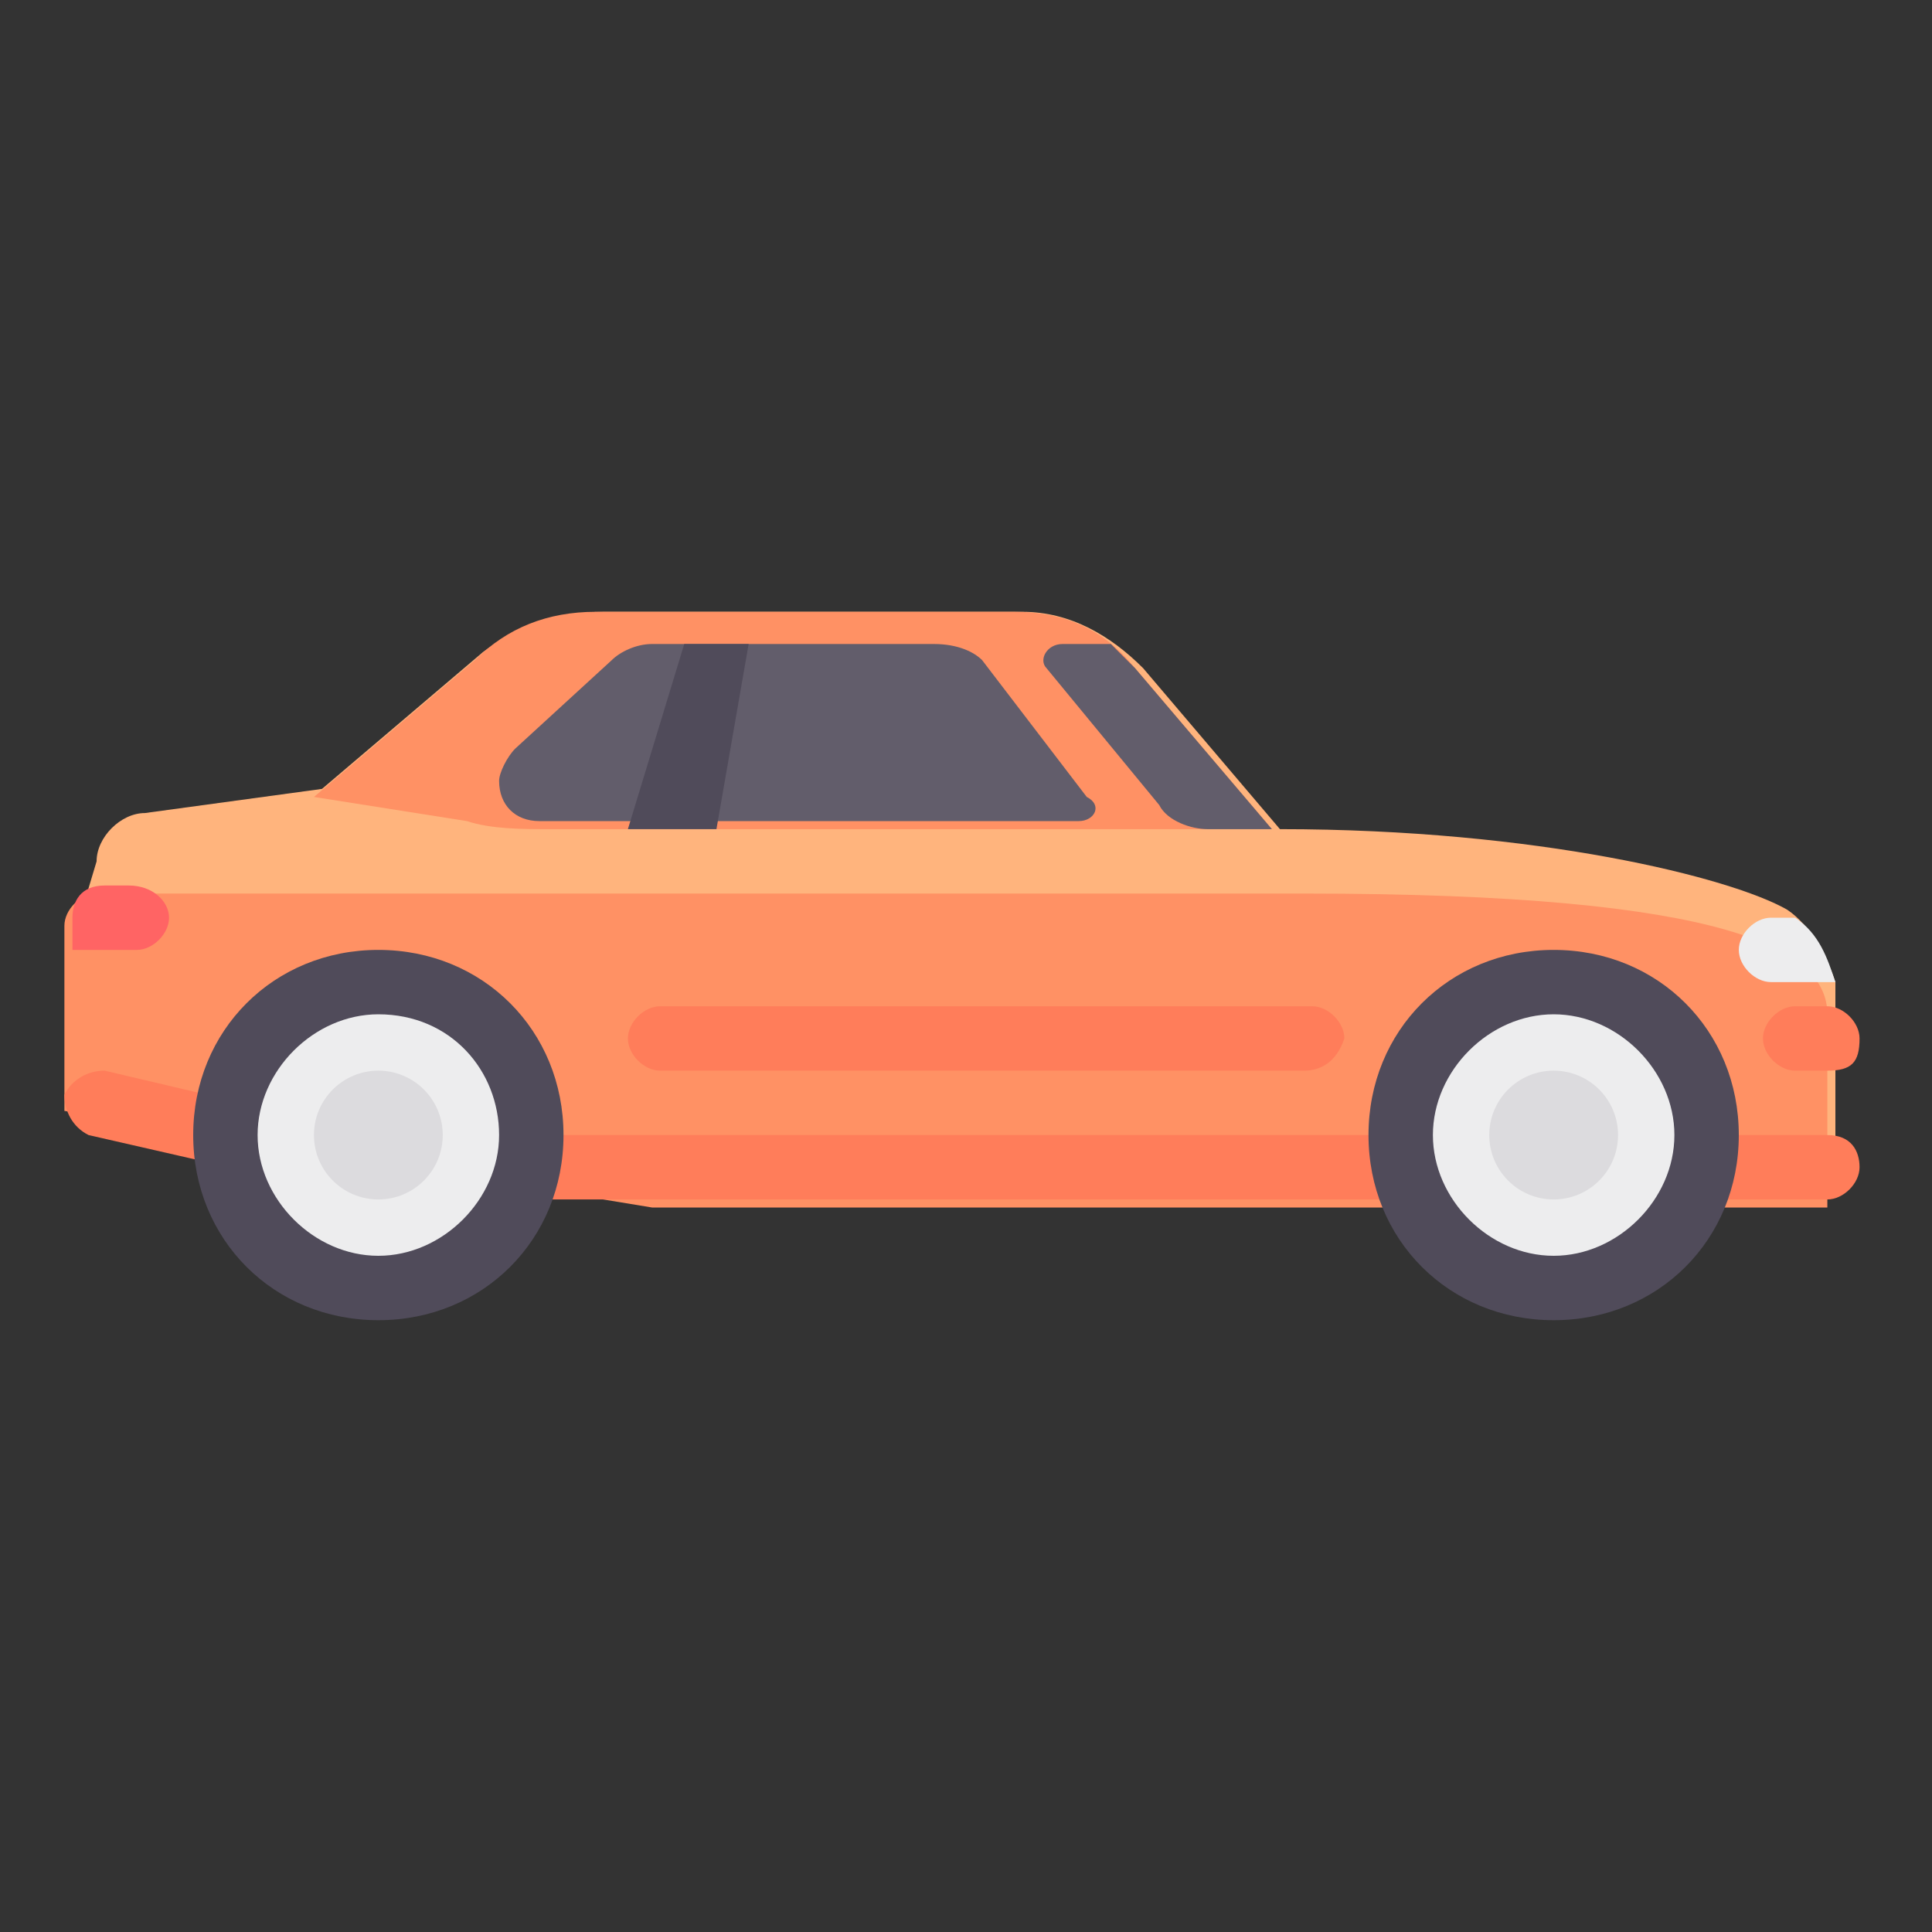 <?xml version="1.0" encoding="utf-8"?>
<!-- Generator: Adobe Illustrator 19.2.0, SVG Export Plug-In . SVG Version: 6.00 Build 0)  -->
<svg version="1.1" id="Layer_1" xmlns="http://www.w3.org/2000/svg" xmlns:xlink="http://www.w3.org/1999/xlink" x="0px" y="0px"
	 viewBox="0 0 24 24" enable-background="new 0 0 24 24" xml:space="preserve">
<rect x="0" y="0" width="24" height="24" fill="#333333" stroke="none"/>
<path fill="#FFB47D" d="M22.2,11.3c-0.7-0.4-3.1-1-6.3-1l-1.7-2c-0.4-0.4-0.9-0.7-1.5-0.7H7.5C6.9,7.6,6.4,7.8,6,8.1l-2,1.7
	l-2.2,0.3c-0.3,0-0.6,0.3-0.6,0.6l-0.3,1l5.8,2.7h16.1v-2.2C22.7,11.9,22.5,11.5,22.2,11.3z"/>
<path fill="#FF9164" d="M22.7,12.6c0-0.8-1.2-1.5-6.5-1.5h-15c-0.2,0-0.4,0.2-0.4,0.4v2.3l7.3,1.2h14.6L22.7,12.6L22.7,12.6z"/>
<path fill="#FF7D5A" d="M22.7,14.1h-18l-3.4-0.8c-0.2,0-0.4,0.1-0.5,0.3c0,0.2,0.1,0.4,0.3,0.5l3.5,0.8c0,0,0.1,0,0.1,0h18
	c0.2,0,0.4-0.2,0.4-0.4C23.1,14.3,23,14.1,22.7,14.1z"/>
<circle fill="#EDEDEE" cx="19.3" cy="14.1" r="1.9"/>
<path fill="#504B5A" d="M19.3,16.4c-1.3,0-2.3-1-2.3-2.3s1-2.3,2.3-2.3c1.3,0,2.3,1,2.3,2.3S20.6,16.4,19.3,16.4z M19.3,12.6
	c-0.8,0-1.5,0.7-1.5,1.5c0,0.8,0.7,1.5,1.5,1.5c0.8,0,1.5-0.7,1.5-1.5C20.8,13.3,20.1,12.6,19.3,12.6z"/>
<circle fill="#DCDBDE" cx="19.3" cy="14.1" r="0.8"/>
<circle fill="#EDEDEE" cx="4.7" cy="14.1" r="1.9"/>
<path fill="#504B5A" d="M4.7,16.4c-1.3,0-2.3-1-2.3-2.3s1-2.3,2.3-2.3s2.3,1,2.3,2.3C7,15.4,6,16.4,4.7,16.4z M4.7,12.6
	c-0.8,0-1.5,0.7-1.5,1.5c0,0.8,0.7,1.5,1.5,1.5s1.5-0.7,1.5-1.5C6.2,13.3,5.6,12.6,4.7,12.6z"/>
<circle fill="#DCDBDE" cx="4.7" cy="14.1" r="0.8"/>
<g>
	<path fill="#FF7D5A" d="M16.2,13.3H8.2c-0.2,0-0.4-0.2-0.4-0.4l0,0c0-0.2,0.2-0.4,0.4-0.4h8.1c0.2,0,0.4,0.2,0.4,0.4l0,0
		C16.6,13.2,16.4,13.3,16.2,13.3z"/>
	<path fill="#FF7D5A" d="M22.7,13.3h-0.4c-0.2,0-0.4-0.2-0.4-0.4l0,0c0-0.2,0.2-0.4,0.4-0.4h0.4c0.2,0,0.4,0.2,0.4,0.4l0,0
		C23.1,13.2,23,13.3,22.7,13.3z"/>
</g>
<path fill="#FF9164" d="M3.9,9.9l2-1.7c0.4-0.4,0.9-0.6,1.5-0.6h5.2c0.6,0,1.1,0.2,1.5,0.7l1.7,2H6.8c-0.3,0-0.7,0-1-0.1L3.9,9.9z"
	/>
<path fill="#625D6B" d="M12.2,8.2C12.1,8.1,11.9,8,11.6,8H8.1C7.9,8,7.7,8.1,7.6,8.2L6.4,9.3C6.3,9.4,6.2,9.6,6.2,9.7l0,0
	c0,0.3,0.2,0.5,0.5,0.5h6.7c0.2,0,0.3-0.2,0.1-0.3L12.2,8.2z"/>
<polygon fill="#504B5A" points="8.9,10.3 7.8,10.3 8.5,8 9.3,8 "/>
<path fill="#EDEDEE" d="M22.3,11.4H22c-0.2,0-0.4,0.2-0.4,0.4c0,0.2,0.2,0.4,0.4,0.4h0.8C22.7,11.9,22.6,11.6,22.3,11.4z"/>
<path fill="#625D6B" d="M14.1,8.3C14,8.2,13.9,8.1,13.8,8h-0.6C13,8,12.9,8.2,13,8.3l1.4,1.7c0.1,0.2,0.4,0.3,0.6,0.3h0.8L14.1,8.3z
	"/>
<path fill="#FF6464" d="M0.9,11.4v0.4h0.8c0.2,0,0.4-0.2,0.4-0.4S1.9,11,1.6,11H1.3C1,11,0.9,11.2,0.9,11.4z"/>
</svg>
